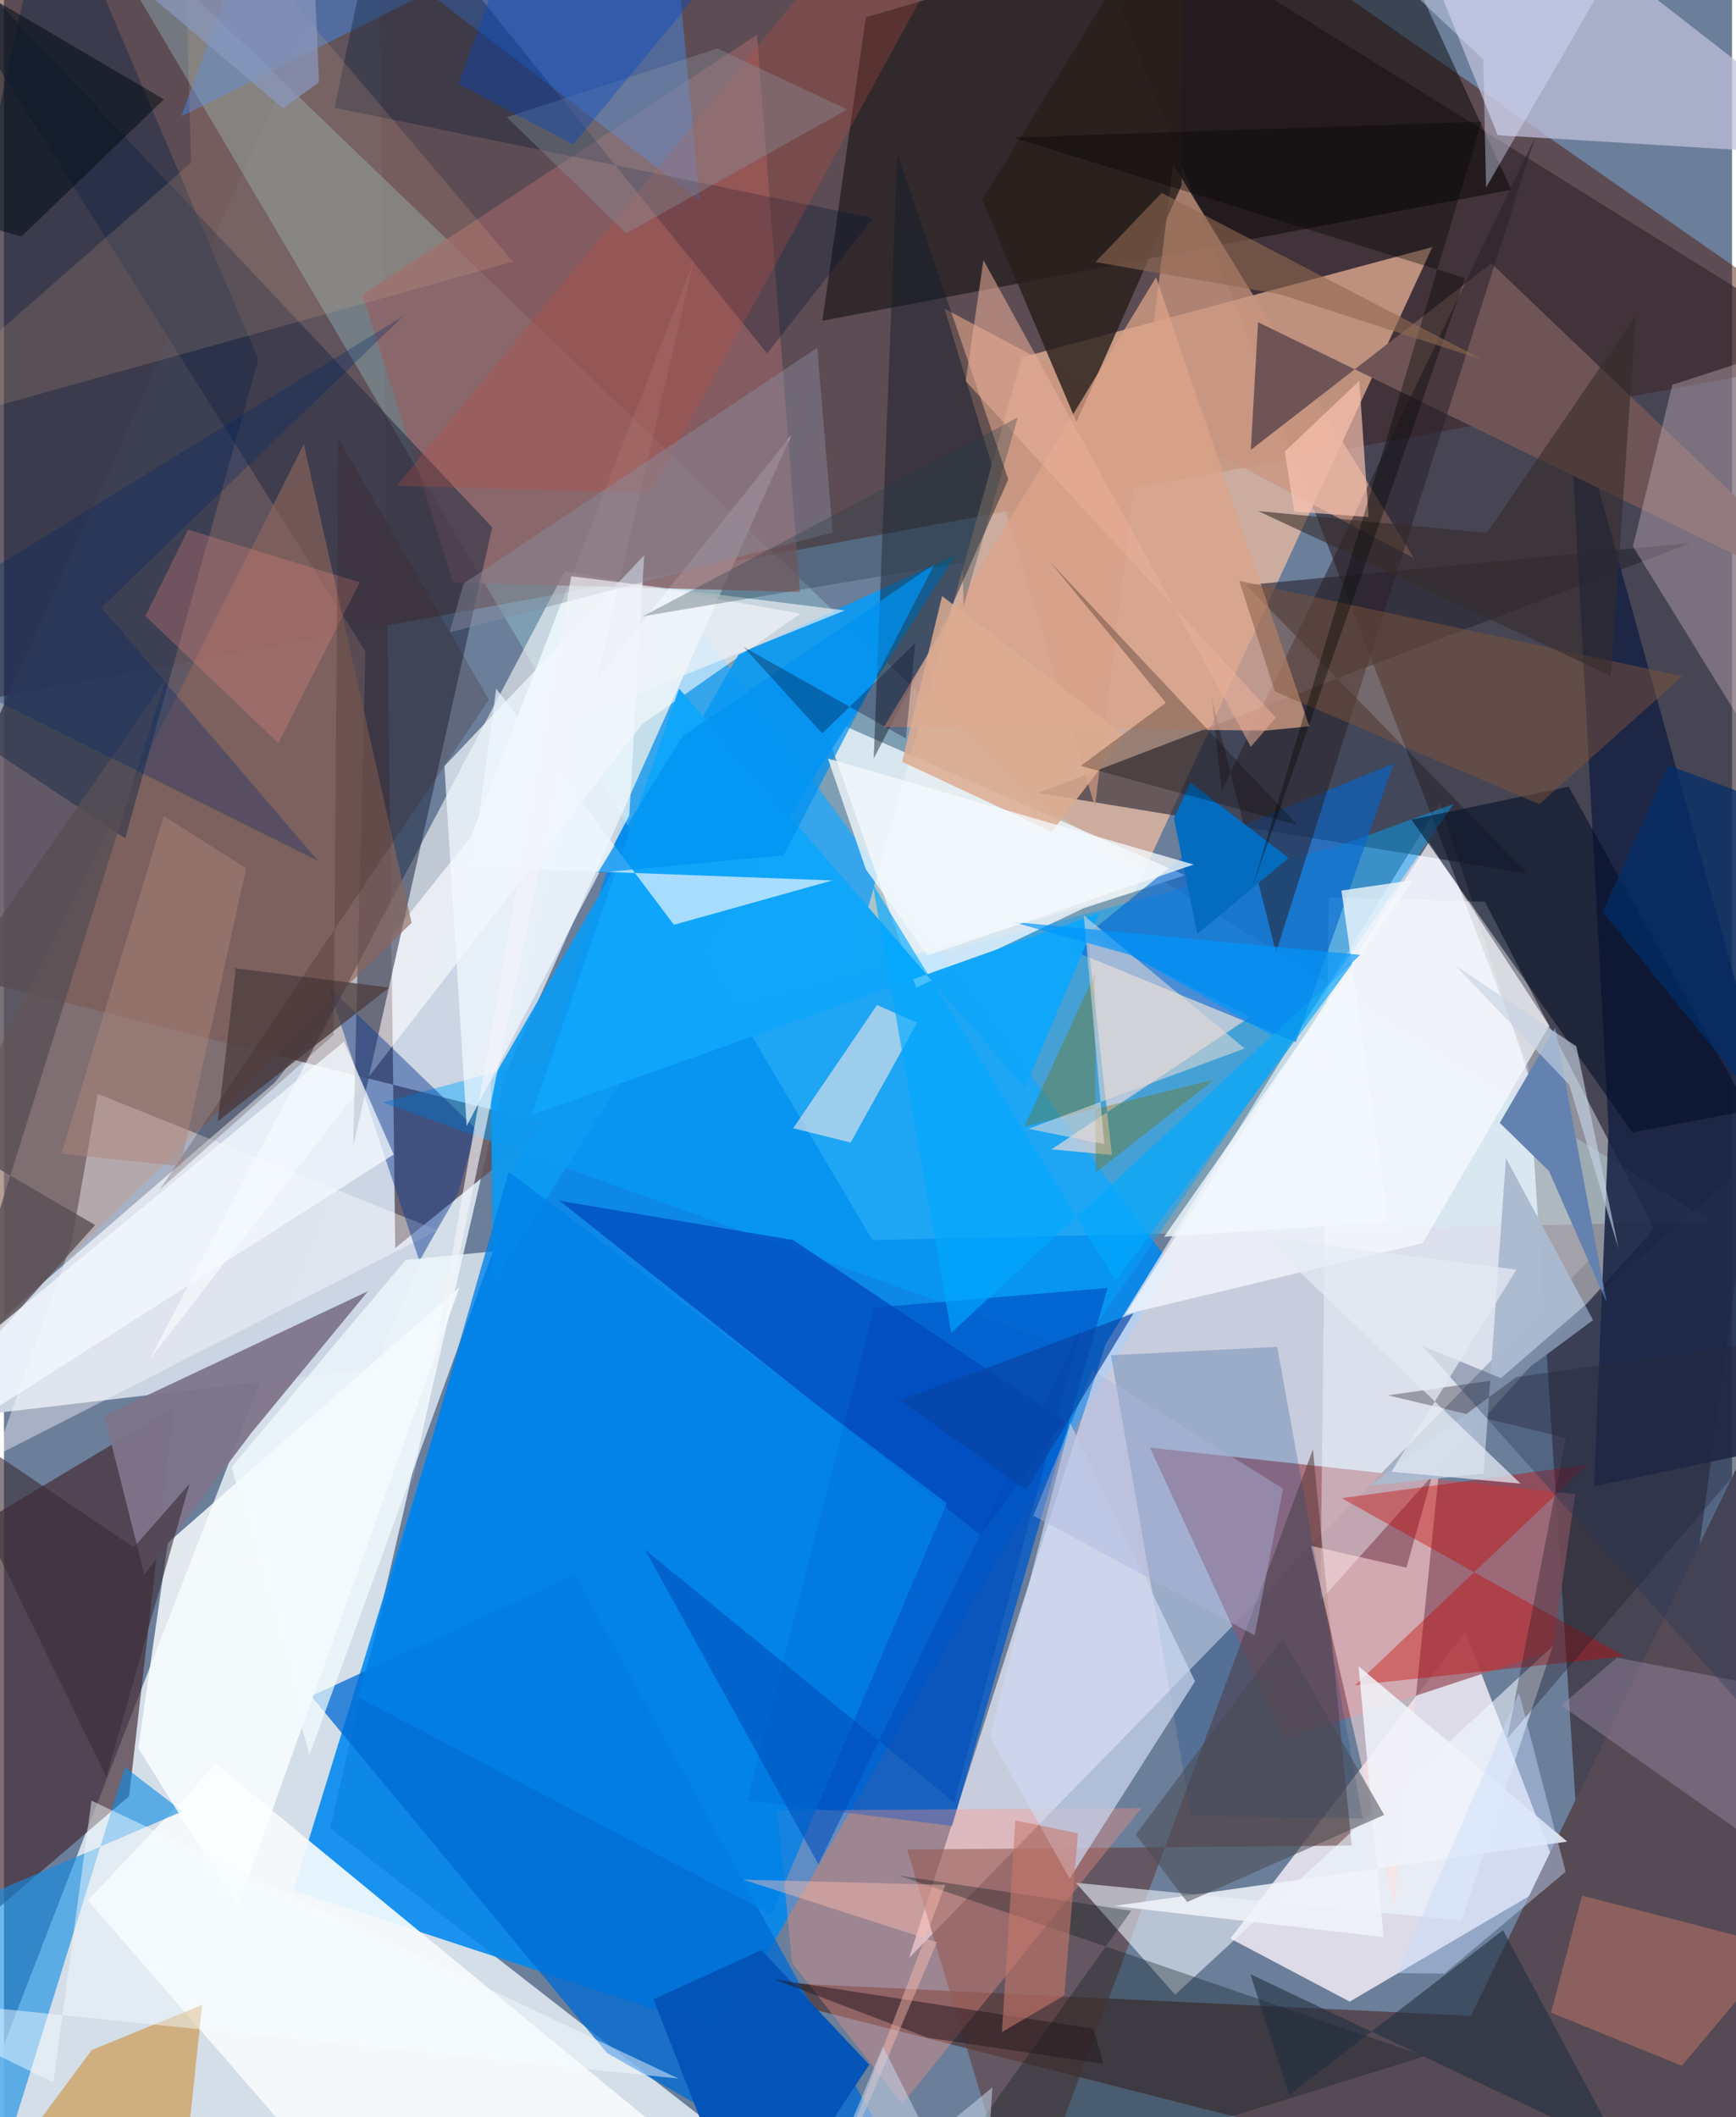 <svg xmlns="http://www.w3.org/2000/svg" width="228" height="278" viewBox="0 0 836 1024"><path fill="#6b7e9a" d="M0 0h836v1024H0z"/><path fill="#eaf2f9" fill-opacity=".824" d="M157.787 884.176L333.954 125.37-37.549 1086l437.076-13.781z"/><path fill="#0089f0" fill-opacity=".882" d="M330.363 295.187L139.977 914.24l207.052 68.094 217.564-370.452z"/><path fill="#4e1404" fill-opacity=".471" d="M-49.44-23.962L562.8-62 898 171.347-55.26 346.799z"/><path fill="#e1e3f1" fill-opacity=".784" d="M694.796 388.248l71.713 221.548-328.62 337.158 95.063-296.839z"/><path fill="#32242b" fill-opacity=".627" d="M515.194-62l222.2 578.224L774.126 1086 898 176.707z"/><path fill="#ffc4a1" fill-opacity=".651" d="M691.01 119.502L492.417 172.84 409.23 470.631l137.645-39.168z"/><path fill="#cad4e3" fill-opacity=".992" d="M380.89 210.49L178.714 662.03-62 690.204l192.89-166.53z"/><path fill="#f0ecf4" fill-opacity=".847" d="M706.963 789.298L593.285 937.621l57.764 30.497 101.706-59.817z"/><path fill="#60545e" fill-opacity=".875" d="M181.037-62l8.252 665.639 74.288-60.083-318.71-79.985z"/><path fill="#564a54" fill-opacity=".992" d="M333.582 957.048l376.05 17.925 154.14-317.529L839.7 1086z"/><path fill="#b5ffff" fill-opacity=".247" d="M825.517 590.747L420.1 599.786 29.366-62 494.35 384.825z"/><path fill="#a46672" fill-opacity=".867" d="M554.39 700.183l65.044 140.871 129.664-42.639 11.024-75.676z"/><path fill-opacity=".459" d="M416.946 8.349l-21.021 146.814 333.292-63.419L658.278-62z"/><path fill="#462a32" fill-opacity=".682" d="M-24.246 744.528L82.158 680.79 60.535 868.765-62 973.459z"/><path fill="#2c2833" fill-opacity=".631" d="M600.955 282.991L736.964 422.43l-236.739-38.893 315.89-120.945z"/><path fill="#f5fbff" fill-opacity=".412" d="M798.303 594.236L636.806 774.168l4.035-340.084 75.575 2.03z"/><path fill="#00a7ff" fill-opacity=".447" d="M645.034 409.394l-461.86 123.803L519.656 653.59l181.657-264.726z"/><path fill="#fff" fill-opacity=".576" d="M271.304 276.36l113.95 20.458-76.698 53.61L70.314 657.717z"/><path fill="#eef7ff" fill-opacity=".8" d="M395.133 346.072l46.227 131.632 80.905-38.382 49.091-15.996z"/><path fill="#5f3e3a" fill-opacity=".592" d="M492.458 1079.434l-55.484-184.848 215.024-1.956-18.759-191.56z"/><path fill="#0c9af3" fill-opacity=".925" d="M460.123 268.652L236.598 620.409l-1.059-97.042 119.904-206.825z"/><path fill="#182345" fill-opacity=".878" d="M756.738 183.451L898 691.878l-128.73 26.999 7.008-172.944z"/><path fill="#006bd4" fill-opacity=".761" d="M276.215 761.652L148.61 820.31l143.103 172.618L454.39 1086z"/><path fill="#f7fbfd" fill-opacity=".918" d="M40.616 919.178l61.98-65.873 251.473 206.661L185.465 1086z"/><path fill="#936065" fill-opacity=".737" d="M364.308 16.77l20.811 269.6-167.787-4.62-43.845-139.187z"/><path fill="#0059c9" fill-opacity=".769" d="M458.692 883.148l75.246-260.205-113.016 9.495-61.224 238.288z"/><path fill="#c2c2dc" fill-opacity=".718" d="M733.186-51.904L898 76.146l-175.376-10.76-48.875-121.63z"/><path fill="#242c43" fill-opacity=".557" d="M174.877 315.036L-62-62l298.182 317.067-67.273 299.703z"/><path fill="#e3d7db" fill-opacity=".718" d="M535.976 558.616l-11.87-107.078 78.8 40.296-96.134 64.069z"/><path fill="#f2f8ff" fill-opacity=".576" d="M705.192 928.972l44.125-132.849-182.753 168.63-47.988-54.117z"/><path fill="#c9967f" fill-opacity=".749" d="M455.03 149.32l227.13 120.704L565.602 79.398l-37.788 310.841z"/><path fill="#6f5456" d="M898 297.783L606.691 155.829l-3.503 61.785 116.36-90.26z"/><path fill="#ff9384" fill-opacity=".341" d="M550.263 874.561l-176.243 1.054 7.286 73.835 53.27 68.127z"/><path fill="#141d29" fill-opacity=".471" d="M456.09 298.646l29.781-66.75-53.679-157.612-11.429 292.606z"/><path fill="#458cf2" fill-opacity=".443" d="M128.933-62L85.81 56.254 321.502-62l15.17 158.945z"/><path fill="#8c665c" fill-opacity=".635" d="M145.063 214.872L-62 625.726l38.388 35.927L197.194 446.31z"/><path fill="#118de3" fill-opacity=".62" d="M-62 939.74l60.974 106.73 59.567-191.69 27.837 21.298z"/><path fill="#c97505" fill-opacity=".455" d="M88.467 1040.102L-27.528 1086l69.973-94.472 53.425-21.834z"/><path fill="#fbfefe" fill-opacity=".824" d="M112.964 922.622l107.448-300.076L79.288 746.205l-14.297 99.29z"/><path fill="#122746" fill-opacity=".451" d="M58.668 405.48L-62 325.33 22.85-62l100.193 235.742z"/><path fill="#7f758b" fill-opacity=".949" d="M119.91 692.757L67.935 761.61l-19.401-76.989 127.544-60.08z"/><path fill="#0065d1" fill-opacity=".596" d="M578.848 407.455l93.511-38.228-47.38 134.798-109.768-44.954z"/><path fill="#f9fcff" fill-opacity=".686" d="M686.387 601.203l61.14-105.102-58.118-88.799L542.59 635.678z"/><path fill="#ece6e8" fill-opacity=".616" d="M441.79 494.671l-32.193 57.948-27.786-6.935 40.542-59.6z"/><path fill="#ffdfdf" fill-opacity=".541" d="M678.47 758.233l17.353-61.873-23.239 226.023-40.241-174.696z"/><path fill="#c50400" fill-opacity=".392" d="M647.155 724.605l136.883 76.492-130.334 13.962 112.35-106.68z"/><path fill="#fffdff" fill-opacity=".404" d="M45.35 529.064l164.454 66L-3.975 704.147 32.714 601.02z"/><path fill="#10a6fa" fill-opacity=".984" d="M326.608 333.044l167.243 193.217 36.093-84.704-274.688 97.747z"/><path fill="#144789" fill-opacity=".243" d="M535.512 655.482l80.46-4.066 41.322 228.004-82.873-1.126z"/><path fill="#e9f5ff" fill-opacity=".694" d="M238.137 333.085l-11.675 86.198 174.334 6.56-76.674 21.439z"/><path fill="#d5c0cb" fill-opacity=".357" d="M788.05 264.268l19.086-78.172 64.7-20.937-31.087 184.613z"/><path fill="#291f1c" fill-opacity=".816" d="M570.638-62l-.925 151.569-50.876 114.448-45.646-107.34z"/><path fill="#0049bc" fill-opacity=".753" d="M268.788 580.758l203.616 161.669 40.783-55.048-131.443-87.631z"/><path fill="#010e25" fill-opacity=".545" d="M844.213 537.102l-56.42 10.63L680.918 396.43l76.042-15.972z"/><path fill="#cdd8f1" fill-opacity=".706" d="M576.205 813.183l-60.383-124.93-38.857 151.666 38.567 68.703z"/><path fill="#0c3c92" fill-opacity=".463" d="M156.818 476.959l44.142 132.87 18.753-32.763 8.781-30.874z"/><path fill="#2a212a" fill-opacity=".537" d="M589.135 382.623L740.77 66.268l-125.4 394.37-31.086-122.951z"/><path fill="#dca389" fill-opacity=".729" d="M425.664 351.62l131.708-217.56 74.137 217.24-20.686 2.03z"/><path fill="#021733" fill-opacity=".329" d="M183.473-59.287l185.74 230.253 51.38-65.486L159.906 52.1z"/><path fill="#0e1c20" fill-opacity=".341" d="M433.256 907.225l254.184 87.237-247.46 77.253 105.393-147.544z"/><path fill="#6482af" d="M750.449 497.134l24.847 132.697-27.857-63.437-23.82-23.295z"/><path fill="#211a27" fill-opacity=".349" d="M727.237 840.901l28.377-145.507-86.09-20.536L898 642.5z"/><path fill="#b67267" fill-opacity=".557" d="M859.864 941.793l-96.452-24.997-14.978 56.653 63.265 25.708z"/><path fill="#e8b38b" fill-opacity=".169" d="M90.506 78.721L-62 212.678l308.326-86.085L86.496-62z"/><path fill="#7e543b" fill-opacity=".475" d="M614.858 334.474l-17.29-53.568 214.406 46.146-69.201 61.895z"/><path fill="#f2f9fe" fill-opacity=".706" d="M302.515 394.417l-78.672 150.177L213.09 370.55l96.624-101.967z"/><path fill="#fdc6b3" fill-opacity=".663" d="M619.623 218.388l36.038-34.17 4.533 65.878-36.009-2.67z"/><path fill="#f4fcff" fill-opacity=".698" d="M236.628 605.246l-88.856 243.527-37.619-139.221 84.188-100.172z"/><path fill="#4e3e41" fill-opacity=".776" d="M103.425 542.36l8.659-73.15-.622-.943 74.945 9.372z"/><path fill="#acbad1" fill-opacity=".961" d="M768.772 638.486l-42.158-78.325-10.77 152.532-55.19 5.915z"/><path fill="#a793b4" fill-opacity=".392" d="M894.558 924.37L898 824.522l-117.664-22.809-26.967 23.173z"/><path fill="#786e00" fill-opacity=".341" d="M527.731 471.03l.447 96.09 57.456-45.04-92.026 22.84z"/><path fill="#0080e7" fill-opacity=".773" d="M244.166 566.697l-72.965 254.145L371.208 925.91l84.905-198.858z"/><path fill="#203041" fill-opacity=".596" d="M725.218 933.56l56.949 106.297L603 954.85l18.717 58.492z"/><path fill="#bb4c3e" fill-opacity=".29" d="M190.017 234.971L433.887-62h43.164L312.846 238.486z"/><path fill="#e8dbd7" fill-opacity=".553" d="M532.317 553.378l-36.774-7.412 104.7-38.87-77.83-64.345z"/><path fill="#574f54" fill-opacity=".792" d="M44.092 592.517l-74.444 83.012 108.32-346.38L-62 530.66z"/><path fill="#046dbf" fill-opacity=".996" d="M574.003 378.465l47.455 36.52-44.158 36.764-11.307-55.965z"/><path fill="#888e9f" fill-opacity=".447" d="M222.387 282.186l171.038-113.948 7.481 89.328L215.6 305.864z"/><path fill="#abb5dd" fill-opacity=".427" d="M618.766 719.98l-92.156-57.26-28.59 70.336 107.043 57.91z"/><path fill="#eff3f9" fill-opacity=".859" d="M537.037 921.848l130.34 15.043-12.064-131.007 100.952 84.838z"/><path fill="#f2f4f8" fill-opacity=".647" d="M197.102 718.558l76.809-369.755 132.881-53.545-132.354-16.531z"/><path fill="#01a9ff" fill-opacity=".647" d="M458.27 644.63l-37.965-216.998 117.459 191.851 117.458-157.241z"/><path fill="#352c29" fill-opacity=".588" d="M777.39 326.906L606.756 247.18l110.675 10.582 72.036-105.448z"/><path fill="#f5f9fc" fill-opacity=".776" d="M681.822 425.649l-34.805 5.081 22.826 160.257-108.593 7.197z"/><path fill="#494b53" fill-opacity=".537" d="M618.55 792.36l49.147 85.439-95.29 42.156-24.878-32.669z"/><path fill="#000b13" fill-opacity=".518" d="M8.481 114.38l68.904-66.33-84.72-49.76 4.575 112.934z"/><path fill="#0353b8" fill-opacity=".965" d="M360.797 1086L314.23 967.017l52.145-23.857 52.232 55.466z"/><path fill="#e28681" fill-opacity=".302" d="M132.743 359.479l39.34-77.842-83.003-25.47-20.66 41.767z"/><path fill="#87939e" fill-opacity=".369" d="M407.9 52.953l-106.802 59.932-57.84-56.204 101.91-33.226z"/><path fill="#ebaf98" fill-opacity=".545" d="M473.854 125.808L603.201 361.17l12.11-14.05-150.048-162.75z"/><path fill="#3a2c34" fill-opacity=".596" d="M62.8 748.414l-99.946-67.486 86.638 178.436 40.297-141.696z"/><path fill="#012d6a" fill-opacity=".71" d="M872.517 563.092l-12.14-172.273-55.175-20.728-31.742 70.978z"/><path fill="#ddac90" fill-opacity=".847" d="M506.917 402.28l35.509-46.38-88.588-67.593-19.374 80.137z"/><path fill="#000401" fill-opacity=".361" d="M488.262 66.51l218.582 68.055-102.82 294.387 110.81-370.097z"/><path fill="#050001" fill-opacity=".263" d="M625.659 399.021L506.164 271.882l55.919 67.992L520.9 370.43z"/><path fill="#022567" fill-opacity=".302" d="M152.126 416.558l-105.02-122.73 145.932-140.815L-62 309.703z"/><path fill="#0048c4" fill-opacity=".373" d="M219.937 40.584L256.854-62h127.072L275.446 69.869z"/><path fill="#233558" fill-opacity=".337" d="M724.16 666.539l166.7-144.19L898 889.353 686.27 650.97z"/><path fill="#f5faff" fill-opacity=".722" d="M-62 718.14l12.636-38.249 213.887-176.083 24.022 54.59z"/><path fill="#8f6751" fill-opacity=".6" d="M528.026 126.738l89.35 15.613 98.537 31.887-155.84-80.923z"/><path fill="#3b1f1b" fill-opacity=".231" d="M159.506 500.474L75.4 575.312l159.15-236.881-72.8-126.521z"/><path fill="#0092f1" fill-opacity=".722" d="M328.29 356.03l-41.09 66.154 89.986-8.519 73.078-140.955z"/><path fill="#0196fd" fill-opacity=".667" d="M545.234 461.951l-57.54-16.094 168.433 15.967-42.5 39.1z"/><path fill="#f5fdff" fill-opacity=".467" d="M326.238 1005.317L-62 965.36l85.878 41.8 18.475-136.24z"/><path fill="#251921" fill-opacity=".522" d="M446.962 985.584l-74.432-28.27L527.04 981.2l4.882 17.02z"/><path fill="#004db9" fill-opacity=".561" d="M394.005 901.692l-83.957-152.25 149.624 122.256 61.423-229.44z"/><path fill="#c8796a" fill-opacity=".584" d="M519.574 886.706l-30.295-6.221-6.485 102.359 30.13-17.694z"/><path fill="#e4ebf4" fill-opacity=".722" d="M609.348 598.411L733.682 717.58l-62.453-5.746 60.44-97.744z"/><path fill="#ffbfb1" fill-opacity=".435" d="M357.605 909.115l93.767 30.235L388.849 1086l66.55-174.336z"/><path fill="#8a99bf" fill-opacity=".729" d="M149.87-20.758L.127-62 134.982 52.39l17.407-12.575z"/><path fill="#ae857b" fill-opacity=".49" d="M85.407 564.102l31.722-144.134-39.764-25.253-49.527 163.264z"/><path fill="#c5d6e8" fill-opacity=".537" d="M473.621 1086l4.525-76.363L385.26 1086l39.951-96.298z"/><path fill="#f4f9fc" fill-opacity=".769" d="M398.628 366.917l176.914 51.237-128.76 43.946-29.846-41.701z"/><path fill="#dde5ff" fill-opacity=".404" d="M640.426-42.142L805.47-62 717 90.67l-1.353-61.932z"/><path fill="#243e48" fill-opacity=".314" d="M490.477 201.874l-181.293 96.174 154.49-25.966.623 20.802z"/><path fill="#050125" fill-opacity=".314" d="M436.296 357.15l-78.505-44.281 38.052 41.89 45.01-43.736z"/><path fill="#0a44a6" fill-opacity=".678" d="M494.651 720.596l-22.16 36.508 74.023-121.954-112.977 42.126z"/><path fill="#c8dcfc" fill-opacity=".443" d="M732.91 818.656L673.974 954.32l22.835.26 58.711-49.309z"/><path fill="#c4d3e3" fill-opacity=".631" d="M757.216 524.597l-55.033-57.59 58.505 39.075 20.422 97.988z"/></svg>